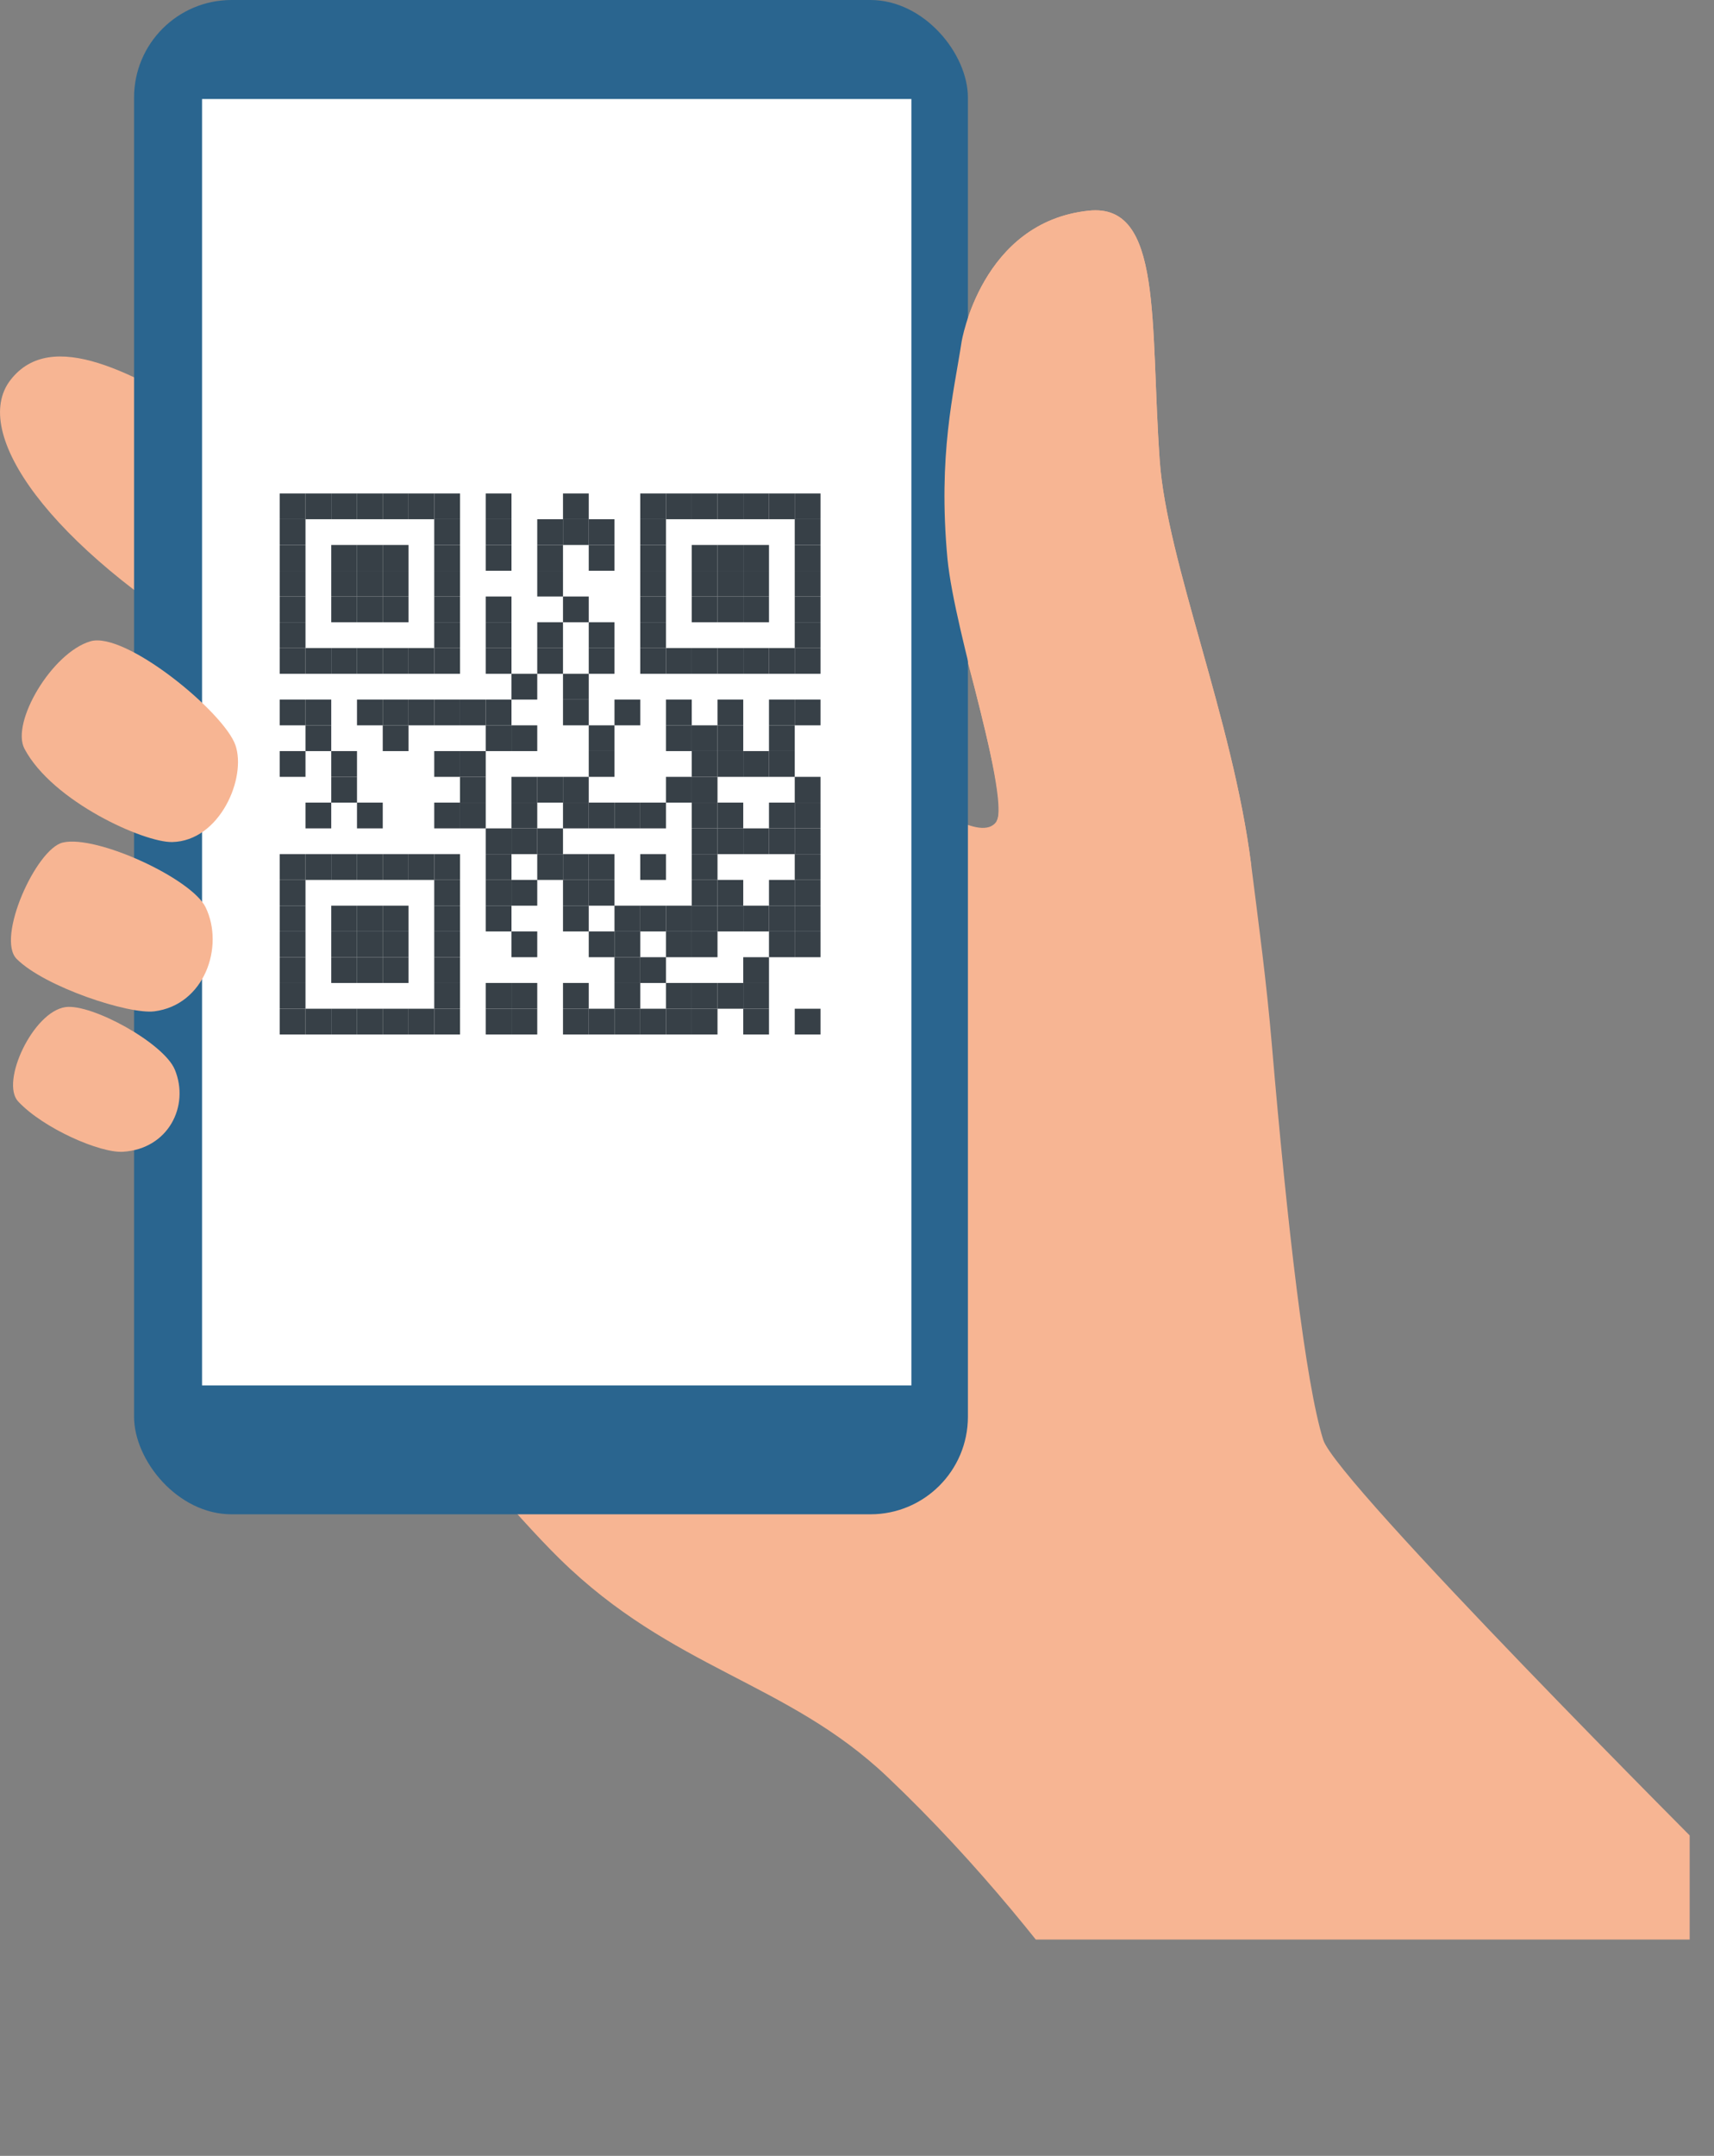 <svg xmlns="http://www.w3.org/2000/svg" xmlns:xlink="http://www.w3.org/1999/xlink" viewBox="0 0 1549.98 1948.5"><rect x="0" y="0" width="1549.98" height="1948.5" fill="#808080" stroke="none"/><defs><style>.cls-1{fill:none;}.cls-2{clip-path:url(#clip-path);}.cls-3{fill:#f7b593;}.cls-4{fill:#2a658f;}.cls-5{fill:#fff;}.cls-6{fill:#374047;}</style><clipPath id="clip-path" transform="translate(-196.02 -25)"><rect class="cls-1" x="-276" y="-222" width="2000" height="2000"/></clipPath></defs><g id="_3" data-name=" 3"><g class="cls-2"><path class="cls-3" d="M433.16,1113.53s189.06,242,269,320.41c102,100.07,205.48,110.93,296.15,196.88,165.61,157,269.49,342.68,269.49,342.68l454.72-6.62L1746,1706s-341.18-341.08-353.37-379.63c-16.05-50.75-32.65-195-46.47-357.1-4.88-57.32-11.84-108.48-18.7-162.71-16.64-131.57-76.22-273.8-82.7-365.26-8.87-124.8,3.06-233-64.19-225.88-97.41,10.25-115,118.66-115,118.66ZM1031.45,748.1l15.06-210.53c2.1,7.15,63.77,209.4,50.71,229.74C1084,788,1031.45,748.1,1031.45,748.1Z" transform="translate(-196.02 -25)"/><path class="cls-3" d="M395.44,410.57c-78.06-49.26-153-89.66-189.88-42.19S240.44,518,395.44,611C487.75,666.39,465.69,454.91,395.44,410.57Z" transform="translate(-196.02 -25)"/></g><rect class="cls-4" x="121.24" width="754.04" height="1368.66" rx="88.16"/><rect class="cls-5" x="182.71" y="89.5" width="641.46" height="1162.66"/><rect class="cls-6" x="914.71" y="936.71" width="23.29" height="23.29" transform="translate(1656.69 1871.71) rotate(180)"/><rect class="cls-6" x="868.14" y="936.71" width="23.29" height="23.29" transform="translate(1563.55 1871.71) rotate(180)"/><rect class="cls-6" x="821.57" y="936.71" width="23.29" height="23.29" transform="translate(1470.41 1871.71) rotate(180)"/><rect class="cls-6" x="798.29" y="936.71" width="23.29" height="23.29" transform="translate(1423.83 1871.71) rotate(180)"/><rect class="cls-6" x="775" y="936.71" width="23.29" height="23.29" transform="translate(1377.26 1871.71) rotate(180)"/><rect class="cls-6" x="751.71" y="936.71" width="23.29" height="23.29" transform="translate(1330.69 1871.71) rotate(180)"/><rect class="cls-6" x="728.43" y="936.71" width="23.29" height="23.29" transform="translate(1284.12 1871.71) rotate(180)"/><rect class="cls-6" x="705.14" y="936.71" width="23.29" height="23.29" transform="translate(1237.55 1871.71) rotate(180)"/><rect class="cls-6" x="658.57" y="936.71" width="23.29" height="23.29" transform="translate(1144.41 1871.71) rotate(180)"/><rect class="cls-6" x="542.14" y="936.71" width="23.29" height="23.29" transform="translate(911.55 1871.71) rotate(180)"/><rect class="cls-6" x="635.29" y="936.71" width="23.29" height="23.29" transform="translate(1097.83 1871.71) rotate(180)"/><rect class="cls-6" x="588.71" y="936.71" width="23.29" height="23.29" transform="translate(1004.69 1871.71) rotate(180)"/><rect class="cls-6" x="565.43" y="936.71" width="23.29" height="23.29" transform="translate(958.12 1871.71) rotate(180)"/><rect class="cls-6" x="518.86" y="936.71" width="23.29" height="23.29" transform="translate(864.98 1871.71) rotate(180)"/><rect class="cls-6" x="495.57" y="936.71" width="23.29" height="23.29" transform="translate(818.41 1871.71) rotate(180)"/><rect class="cls-6" x="472.29" y="936.71" width="23.29" height="23.29" transform="translate(771.83 1871.71) rotate(180)"/><rect class="cls-6" x="449" y="936.71" width="23.29" height="23.29" transform="translate(725.26 1871.71) rotate(180)"/><rect class="cls-6" x="868.14" y="913.43" width="23.29" height="23.29" transform="translate(1563.55 1825.14) rotate(180)"/><rect class="cls-6" x="844.86" y="913.43" width="23.29" height="23.29" transform="translate(1516.98 1825.14) rotate(180)"/><rect class="cls-6" x="821.57" y="913.43" width="23.29" height="23.29" transform="translate(1470.41 1825.14) rotate(180)"/><rect class="cls-6" x="798.29" y="913.43" width="23.29" height="23.29" transform="translate(1423.83 1825.14) rotate(180)"/><rect class="cls-6" x="751.71" y="913.43" width="23.29" height="23.29" transform="translate(1330.69 1825.14) rotate(180)"/><rect class="cls-6" x="705.14" y="913.43" width="23.29" height="23.29" transform="translate(1237.55 1825.14) rotate(180)"/><rect class="cls-6" x="658.57" y="913.43" width="23.29" height="23.29" transform="translate(1144.41 1825.14) rotate(180)"/><rect class="cls-6" x="635.29" y="913.43" width="23.29" height="23.29" transform="translate(1097.83 1825.14) rotate(180)"/><rect class="cls-6" x="588.71" y="913.43" width="23.29" height="23.29" transform="translate(1004.69 1825.14) rotate(180)"/><rect class="cls-6" x="449" y="913.43" width="23.29" height="23.29" transform="translate(725.26 1825.14) rotate(180)"/><rect class="cls-6" x="868.14" y="890.14" width="23.29" height="23.29" transform="translate(1563.55 1778.57) rotate(180)"/><rect class="cls-6" x="775" y="890.14" width="23.29" height="23.29" transform="translate(1377.26 1778.57) rotate(180)"/><rect class="cls-6" x="751.71" y="890.14" width="23.29" height="23.29" transform="translate(1330.69 1778.57) rotate(180)"/><rect class="cls-6" x="542.14" y="890.14" width="23.29" height="23.29" transform="translate(911.55 1778.57) rotate(180)"/><rect class="cls-6" x="588.71" y="890.14" width="23.29" height="23.29" transform="translate(1004.69 1778.57) rotate(180)"/><rect class="cls-6" x="518.86" y="890.14" width="23.29" height="23.29" transform="translate(864.98 1778.57) rotate(180)"/><rect class="cls-6" x="495.57" y="890.14" width="23.29" height="23.29" transform="translate(818.41 1778.57) rotate(180)"/><rect class="cls-6" x="449" y="890.14" width="23.29" height="23.29" transform="translate(725.26 1778.57) rotate(180)"/><rect class="cls-6" x="914.71" y="866.86" width="23.29" height="23.29" transform="translate(1656.69 1732) rotate(180)"/><rect class="cls-6" x="891.43" y="866.86" width="23.29" height="23.29" transform="translate(1610.12 1732) rotate(180)"/><rect class="cls-6" x="821.57" y="866.86" width="23.29" height="23.29" transform="translate(1470.41 1732) rotate(180)"/><rect class="cls-6" x="798.29" y="866.86" width="23.29" height="23.29" transform="translate(1423.83 1732) rotate(180)"/><rect class="cls-6" x="751.71" y="866.86" width="23.29" height="23.29" transform="translate(1330.69 1732) rotate(180)"/><rect class="cls-6" x="728.43" y="866.86" width="23.29" height="23.29" transform="translate(1284.12 1732) rotate(180)"/><rect class="cls-6" x="658.57" y="866.86" width="23.29" height="23.29" transform="translate(1144.41 1732) rotate(180)"/><rect class="cls-6" x="542.14" y="866.86" width="23.29" height="23.29" transform="translate(911.55 1732) rotate(180)"/><rect class="cls-6" x="588.71" y="866.86" width="23.29" height="23.29" transform="translate(1004.69 1732) rotate(180)"/><rect class="cls-6" x="518.86" y="866.86" width="23.29" height="23.29" transform="translate(864.98 1732) rotate(180)"/><rect class="cls-6" x="495.57" y="866.86" width="23.29" height="23.29" transform="translate(818.41 1732) rotate(180)"/><rect class="cls-6" x="449" y="866.86" width="23.29" height="23.29" transform="translate(725.26 1732) rotate(180)"/><rect class="cls-6" x="914.71" y="843.57" width="23.29" height="23.29" transform="translate(1656.69 1685.43) rotate(180)"/><rect class="cls-6" x="891.43" y="843.57" width="23.29" height="23.29" transform="translate(1610.12 1685.43) rotate(180)"/><rect class="cls-6" x="868.14" y="843.57" width="23.29" height="23.29" transform="translate(1563.55 1685.43) rotate(180)"/><rect class="cls-6" x="844.86" y="843.57" width="23.29" height="23.29" transform="translate(1516.98 1685.43) rotate(180)"/><rect class="cls-6" x="821.57" y="843.57" width="23.29" height="23.29" transform="translate(1470.41 1685.43) rotate(180)"/><rect class="cls-6" x="798.29" y="843.57" width="23.29" height="23.29" transform="translate(1423.83 1685.43) rotate(180)"/><rect class="cls-6" x="775" y="843.57" width="23.29" height="23.29" transform="translate(1377.26 1685.43) rotate(180)"/><rect class="cls-6" x="751.71" y="843.57" width="23.29" height="23.29" transform="translate(1330.69 1685.43) rotate(180)"/><rect class="cls-6" x="705.14" y="843.57" width="23.29" height="23.29" transform="translate(1237.55 1685.43) rotate(180)"/><rect class="cls-6" x="542.14" y="843.57" width="23.29" height="23.29" transform="translate(911.55 1685.43) rotate(180)"/><rect class="cls-6" x="635.29" y="843.57" width="23.29" height="23.29" transform="translate(1097.83 1685.43) rotate(180)"/><rect class="cls-6" x="588.71" y="843.57" width="23.29" height="23.29" transform="translate(1004.69 1685.43) rotate(180)"/><rect class="cls-6" x="518.86" y="843.57" width="23.29" height="23.29" transform="translate(864.98 1685.43) rotate(180)"/><rect class="cls-6" x="495.57" y="843.57" width="23.29" height="23.29" transform="translate(818.41 1685.43) rotate(180)"/><rect class="cls-6" x="449" y="843.57" width="23.29" height="23.29" transform="translate(725.26 1685.43) rotate(180)"/><rect class="cls-6" x="914.71" y="820.29" width="23.29" height="23.29" transform="translate(1656.69 1638.86) rotate(180)"/><rect class="cls-6" x="891.43" y="820.29" width="23.29" height="23.29" transform="translate(1610.12 1638.86) rotate(180)"/><rect class="cls-6" x="844.86" y="820.29" width="23.29" height="23.29" transform="translate(1516.98 1638.86) rotate(180)"/><rect class="cls-6" x="821.57" y="820.29" width="23.29" height="23.29" transform="translate(1470.41 1638.86) rotate(180)"/><rect class="cls-6" x="728.43" y="820.29" width="23.29" height="23.29" transform="translate(1284.12 1638.86) rotate(180)"/><rect class="cls-6" x="705.14" y="820.29" width="23.29" height="23.29" transform="translate(1237.55 1638.86) rotate(180)"/><rect class="cls-6" x="658.57" y="820.29" width="23.29" height="23.29" transform="translate(1144.41 1638.86) rotate(180)"/><rect class="cls-6" x="635.29" y="820.29" width="23.29" height="23.29" transform="translate(1097.83 1638.86) rotate(180)"/><rect class="cls-6" x="588.71" y="820.29" width="23.29" height="23.29" transform="translate(1004.69 1638.86) rotate(180)"/><rect class="cls-6" x="449" y="820.29" width="23.29" height="23.29" transform="translate(725.26 1638.86) rotate(180)"/><rect class="cls-6" x="914.71" y="797" width="23.29" height="23.29" transform="translate(1656.69 1592.29) rotate(180)"/><rect class="cls-6" x="821.57" y="797" width="23.29" height="23.29" transform="translate(1470.41 1592.29) rotate(180)"/><rect class="cls-6" x="775" y="797" width="23.29" height="23.29" transform="translate(1377.26 1592.29) rotate(180)"/><rect class="cls-6" x="728.43" y="797" width="23.29" height="23.29" transform="translate(1284.12 1592.29) rotate(180)"/><rect class="cls-6" x="705.14" y="797" width="23.29" height="23.29" transform="translate(1237.55 1592.29) rotate(180)"/><rect class="cls-6" x="681.86" y="797" width="23.29" height="23.29" transform="translate(1190.98 1592.29) rotate(180)"/><rect class="cls-6" x="542.14" y="797" width="23.29" height="23.29" transform="translate(911.55 1592.29) rotate(180)"/><rect class="cls-6" x="635.29" y="797" width="23.29" height="23.29" transform="translate(1097.83 1592.29) rotate(180)"/><rect class="cls-6" x="588.71" y="797" width="23.29" height="23.29" transform="translate(1004.69 1592.29) rotate(180)"/><rect class="cls-6" x="565.43" y="797" width="23.29" height="23.29" transform="translate(958.12 1592.29) rotate(180)"/><rect class="cls-6" x="518.86" y="797" width="23.29" height="23.29" transform="translate(864.98 1592.29) rotate(180)"/><rect class="cls-6" x="495.57" y="797" width="23.29" height="23.29" transform="translate(818.41 1592.29) rotate(180)"/><rect class="cls-6" x="472.29" y="797" width="23.29" height="23.29" transform="translate(771.83 1592.29) rotate(180)"/><rect class="cls-6" x="449" y="797" width="23.29" height="23.29" transform="translate(725.26 1592.29) rotate(180)"/><rect class="cls-6" x="914.71" y="773.71" width="23.29" height="23.29" transform="translate(1656.69 1545.71) rotate(180)"/><rect class="cls-6" x="891.43" y="773.71" width="23.29" height="23.29" transform="translate(1610.12 1545.71) rotate(180)"/><rect class="cls-6" x="868.14" y="773.71" width="23.29" height="23.29" transform="translate(1563.55 1545.71) rotate(180)"/><rect class="cls-6" x="844.86" y="773.71" width="23.29" height="23.29" transform="translate(1516.98 1545.71) rotate(180)"/><rect class="cls-6" x="821.57" y="773.71" width="23.29" height="23.29" transform="translate(1470.41 1545.71) rotate(180)"/><rect class="cls-6" x="681.86" y="773.71" width="23.29" height="23.29" transform="translate(1190.98 1545.71) rotate(180)"/><rect class="cls-6" x="658.57" y="773.71" width="23.29" height="23.29" transform="translate(1144.41 1545.71) rotate(180)"/><rect class="cls-6" x="635.29" y="773.71" width="23.29" height="23.29" transform="translate(1097.83 1545.71) rotate(180)"/><rect class="cls-6" x="914.71" y="750.43" width="23.29" height="23.29" transform="translate(1656.69 1499.14) rotate(180)"/><rect class="cls-6" x="891.43" y="750.43" width="23.29" height="23.29" transform="translate(1610.12 1499.14) rotate(180)"/><rect class="cls-6" x="844.86" y="750.43" width="23.29" height="23.29" transform="translate(1516.98 1499.14) rotate(180)"/><rect class="cls-6" x="821.57" y="750.43" width="23.29" height="23.29" transform="translate(1470.41 1499.14) rotate(180)"/><rect class="cls-6" x="775" y="750.43" width="23.29" height="23.29" transform="translate(1377.26 1499.14) rotate(180)"/><rect class="cls-6" x="751.71" y="750.43" width="23.29" height="23.29" transform="translate(1330.69 1499.14) rotate(180)"/><rect class="cls-6" x="728.43" y="750.43" width="23.29" height="23.29" transform="translate(1284.12 1499.14) rotate(180)"/><rect class="cls-6" x="705.14" y="750.43" width="23.29" height="23.29" transform="translate(1237.55 1499.14) rotate(180)"/><rect class="cls-6" x="658.57" y="750.43" width="23.29" height="23.29" transform="translate(1144.41 1499.14) rotate(180)"/><rect class="cls-6" x="612" y="750.43" width="23.29" height="23.29" transform="translate(1051.26 1499.14) rotate(180)"/><rect class="cls-6" x="588.71" y="750.43" width="23.29" height="23.29" transform="translate(1004.69 1499.14) rotate(180)"/><rect class="cls-6" x="518.86" y="750.43" width="23.29" height="23.29" transform="translate(864.98 1499.14) rotate(180)"/><rect class="cls-6" x="472.29" y="750.43" width="23.29" height="23.29" transform="translate(771.83 1499.14) rotate(180)"/><rect class="cls-6" x="914.71" y="727.14" width="23.29" height="23.29" transform="translate(1656.69 1452.57) rotate(180)"/><rect class="cls-6" x="821.57" y="727.14" width="23.29" height="23.29" transform="translate(1470.41 1452.57) rotate(180)"/><rect class="cls-6" x="798.29" y="727.14" width="23.29" height="23.29" transform="translate(1423.83 1452.57) rotate(180)"/><rect class="cls-6" x="705.14" y="727.14" width="23.29" height="23.29" transform="translate(1237.55 1452.57) rotate(180)"/><rect class="cls-6" x="681.86" y="727.14" width="23.29" height="23.29" transform="translate(1190.98 1452.57) rotate(180)"/><rect class="cls-6" x="658.57" y="727.14" width="23.29" height="23.29" transform="translate(1144.41 1452.57) rotate(180)"/><rect class="cls-6" x="612" y="727.14" width="23.29" height="23.29" transform="translate(1051.26 1452.57) rotate(180)"/><rect class="cls-6" x="495.57" y="727.14" width="23.29" height="23.29" transform="translate(818.41 1452.57) rotate(180)"/><rect class="cls-6" x="891.43" y="703.86" width="23.29" height="23.29" transform="translate(1610.12 1406) rotate(180)"/><rect class="cls-6" x="868.14" y="703.86" width="23.29" height="23.29" transform="translate(1563.55 1406) rotate(180)"/><rect class="cls-6" x="844.86" y="703.86" width="23.29" height="23.29" transform="translate(1516.98 1406) rotate(180)"/><rect class="cls-6" x="821.57" y="703.86" width="23.29" height="23.29" transform="translate(1470.41 1406) rotate(180)"/><rect class="cls-6" x="728.43" y="703.86" width="23.29" height="23.29" transform="translate(1284.12 1406) rotate(180)"/><rect class="cls-6" x="612" y="703.86" width="23.29" height="23.29" transform="translate(1051.26 1406) rotate(180)"/><rect class="cls-6" x="588.71" y="703.86" width="23.29" height="23.29" transform="translate(1004.69 1406) rotate(180)"/><rect class="cls-6" x="495.57" y="703.86" width="23.29" height="23.29" transform="translate(818.41 1406) rotate(180)"/><rect class="cls-6" x="449" y="703.86" width="23.29" height="23.29" transform="translate(725.26 1406) rotate(180)"/><rect class="cls-6" x="891.43" y="680.57" width="23.29" height="23.29" transform="translate(1610.12 1359.43) rotate(180)"/><rect class="cls-6" x="844.86" y="680.57" width="23.29" height="23.29" transform="translate(1516.98 1359.43) rotate(180)"/><rect class="cls-6" x="844.86" y="657.29" width="23.29" height="23.29" transform="translate(1516.98 1312.86) rotate(180)"/><rect class="cls-6" x="821.57" y="680.57" width="23.29" height="23.29" transform="translate(1470.41 1359.43) rotate(180)"/><rect class="cls-6" x="798.29" y="680.57" width="23.29" height="23.29" transform="translate(1423.83 1359.43) rotate(180)"/><rect class="cls-6" x="728.43" y="680.57" width="23.29" height="23.29" transform="translate(1284.12 1359.43) rotate(180)"/><rect class="cls-6" x="658.57" y="680.57" width="23.29" height="23.29" transform="translate(1144.41 1359.43) rotate(180)"/><rect class="cls-6" x="542.14" y="680.57" width="23.29" height="23.29" transform="translate(911.55 1359.43) rotate(180)"/><rect class="cls-6" x="635.29" y="680.57" width="23.29" height="23.29" transform="translate(1097.83 1359.43) rotate(180)"/><rect class="cls-6" x="472.29" y="680.57" width="23.29" height="23.29" transform="translate(771.83 1359.43) rotate(180)"/><rect class="cls-6" x="914.71" y="657.29" width="23.29" height="23.29" transform="translate(1656.69 1312.86) rotate(180)"/><rect class="cls-6" x="891.43" y="657.29" width="23.29" height="23.29" transform="translate(1610.12 1312.86) rotate(180)"/><rect class="cls-6" x="798.29" y="657.29" width="23.29" height="23.29" transform="translate(1423.83 1312.86) rotate(180)"/><rect class="cls-6" x="751.71" y="657.29" width="23.29" height="23.29" transform="translate(1330.69 1312.86) rotate(180)"/><rect class="cls-6" x="705.14" y="657.29" width="23.29" height="23.29" transform="translate(1237.55 1312.86) rotate(180)"/><rect class="cls-6" x="542.14" y="657.29" width="23.29" height="23.29" transform="translate(911.55 1312.86) rotate(180)"/><rect class="cls-6" x="518.86" y="657.29" width="23.29" height="23.29" transform="translate(864.98 1312.86) rotate(180)"/><rect class="cls-6" x="635.29" y="657.29" width="23.29" height="23.29" transform="translate(1097.83 1312.86) rotate(180)"/><rect class="cls-6" x="612" y="657.29" width="23.29" height="23.29" transform="translate(1051.26 1312.86) rotate(180)"/><rect class="cls-6" x="588.71" y="657.29" width="23.29" height="23.29" transform="translate(1004.69 1312.86) rotate(180)"/><rect class="cls-6" x="565.43" y="657.29" width="23.29" height="23.29" transform="translate(958.12 1312.86) rotate(180)"/><rect class="cls-6" x="472.29" y="657.29" width="23.29" height="23.29" transform="translate(771.83 1312.86) rotate(180)"/><rect class="cls-6" x="449" y="657.29" width="23.29" height="23.29" transform="translate(725.26 1312.86) rotate(180)"/><rect class="cls-6" x="705.14" y="634" width="23.29" height="23.29" transform="translate(1237.55 1266.29) rotate(180)"/><rect class="cls-6" x="658.57" y="634" width="23.29" height="23.29" transform="translate(1144.41 1266.29) rotate(180)"/><rect class="cls-6" x="914.71" y="610.71" width="23.29" height="23.29" transform="translate(1656.69 1219.71) rotate(180)"/><rect class="cls-6" x="891.43" y="610.71" width="23.29" height="23.29" transform="translate(1610.12 1219.71) rotate(180)"/><rect class="cls-6" x="868.14" y="610.71" width="23.29" height="23.29" transform="translate(1563.55 1219.71) rotate(180)"/><rect class="cls-6" x="844.86" y="610.71" width="23.29" height="23.29" transform="translate(1516.98 1219.71) rotate(180)"/><rect class="cls-6" x="821.57" y="610.71" width="23.29" height="23.29" transform="translate(1470.41 1219.71) rotate(180)"/><rect class="cls-6" x="798.29" y="610.71" width="23.29" height="23.29" transform="translate(1423.83 1219.71) rotate(180)"/><rect class="cls-6" x="775" y="610.71" width="23.29" height="23.29" transform="translate(1377.26 1219.71) rotate(180)"/><rect class="cls-6" x="728.43" y="587.43" width="23.29" height="23.29" transform="translate(1284.12 1173.14) rotate(180)"/><rect class="cls-6" x="728.43" y="610.71" width="23.29" height="23.29" transform="translate(1284.12 1219.71) rotate(180)"/><rect class="cls-6" x="681.86" y="610.71" width="23.29" height="23.29" transform="translate(1190.98 1219.71) rotate(180)"/><rect class="cls-6" x="542.14" y="610.71" width="23.29" height="23.29" transform="translate(911.55 1219.71) rotate(180)"/><rect class="cls-6" x="635.29" y="610.71" width="23.29" height="23.29" transform="translate(1097.83 1219.71) rotate(180)"/><rect class="cls-6" x="588.71" y="610.71" width="23.29" height="23.29" transform="translate(1004.69 1219.71) rotate(180)"/><rect class="cls-6" x="565.43" y="610.71" width="23.29" height="23.29" transform="translate(958.12 1219.71) rotate(180)"/><rect class="cls-6" x="518.86" y="610.71" width="23.29" height="23.29" transform="translate(864.98 1219.71) rotate(180)"/><rect class="cls-6" x="495.57" y="610.71" width="23.29" height="23.29" transform="translate(818.41 1219.71) rotate(180)"/><rect class="cls-6" x="472.29" y="610.71" width="23.29" height="23.29" transform="translate(771.83 1219.71) rotate(180)"/><rect class="cls-6" x="449" y="610.71" width="23.29" height="23.29" transform="translate(725.26 1219.71) rotate(180)"/><rect class="cls-6" x="914.71" y="587.43" width="23.29" height="23.29" transform="translate(1656.69 1173.14) rotate(180)"/><rect class="cls-6" x="775" y="587.43" width="23.29" height="23.29" transform="translate(1377.26 1173.14) rotate(180)"/><rect class="cls-6" x="681.86" y="587.43" width="23.29" height="23.29" transform="translate(1190.98 1173.14) rotate(180)"/><rect class="cls-6" x="635.29" y="587.43" width="23.29" height="23.29" transform="translate(1097.83 1173.14) rotate(180)"/><rect class="cls-6" x="635.29" y="564.14" width="23.29" height="23.29" transform="translate(1097.83 1126.57) rotate(180)"/><rect class="cls-6" x="588.71" y="587.43" width="23.29" height="23.29" transform="translate(1004.69 1173.14) rotate(180)"/><rect class="cls-6" x="449" y="587.43" width="23.29" height="23.29" transform="translate(725.26 1173.14) rotate(180)"/><rect class="cls-6" x="914.71" y="564.14" width="23.29" height="23.29" transform="translate(1656.69 1126.57) rotate(180)"/><rect class="cls-6" x="868.14" y="564.14" width="23.29" height="23.29" transform="translate(1563.55 1126.57) rotate(180)"/><rect class="cls-6" x="844.86" y="564.14" width="23.29" height="23.29" transform="translate(1516.98 1126.57) rotate(180)"/><rect class="cls-6" x="821.57" y="564.14" width="23.29" height="23.29" transform="translate(1470.41 1126.57) rotate(180)"/><rect class="cls-6" x="775" y="564.14" width="23.29" height="23.29" transform="translate(1377.26 1126.57) rotate(180)"/><rect class="cls-6" x="705.14" y="564.14" width="23.29" height="23.29" transform="translate(1237.55 1126.57) rotate(180)"/><rect class="cls-6" x="542.14" y="564.14" width="23.29" height="23.29" transform="translate(911.55 1126.57) rotate(180)"/><rect class="cls-6" x="588.71" y="564.14" width="23.29" height="23.29" transform="translate(1004.69 1126.57) rotate(180)"/><rect class="cls-6" x="518.86" y="564.14" width="23.29" height="23.29" transform="translate(864.98 1126.57) rotate(180)"/><rect class="cls-6" x="495.57" y="564.14" width="23.29" height="23.29" transform="translate(818.41 1126.57) rotate(180)"/><rect class="cls-6" x="449" y="564.14" width="23.29" height="23.29" transform="translate(725.26 1126.57) rotate(180)"/><rect class="cls-6" x="914.71" y="540.86" width="23.29" height="23.29" transform="translate(1656.69 1080) rotate(180)"/><rect class="cls-6" x="868.14" y="540.86" width="23.29" height="23.29" transform="translate(1563.55 1080) rotate(180)"/><rect class="cls-6" x="844.86" y="540.86" width="23.29" height="23.29" transform="translate(1516.98 1080) rotate(180)"/><rect class="cls-6" x="821.57" y="540.86" width="23.29" height="23.29" transform="translate(1470.41 1080) rotate(180)"/><rect class="cls-6" x="775" y="540.86" width="23.29" height="23.29" transform="translate(1377.26 1080) rotate(180)"/><rect class="cls-6" x="681.86" y="540.86" width="23.29" height="23.29" transform="translate(1190.98 1080) rotate(180)"/><rect class="cls-6" x="542.14" y="540.86" width="23.29" height="23.29" transform="translate(911.55 1080) rotate(180)"/><rect class="cls-6" x="588.71" y="540.86" width="23.29" height="23.29" transform="translate(1004.69 1080) rotate(180)"/><rect class="cls-6" x="518.86" y="540.86" width="23.29" height="23.29" transform="translate(864.98 1080) rotate(180)"/><rect class="cls-6" x="495.57" y="540.86" width="23.29" height="23.29" transform="translate(818.41 1080) rotate(180)"/><rect class="cls-6" x="449" y="540.86" width="23.29" height="23.29" transform="translate(725.26 1080) rotate(180)"/><rect class="cls-6" x="914.71" y="517.57" width="23.29" height="23.29" transform="translate(1656.69 1033.43) rotate(180)"/><rect class="cls-6" x="868.14" y="517.57" width="23.29" height="23.29" transform="translate(1563.55 1033.43) rotate(180)"/><rect class="cls-6" x="844.86" y="517.57" width="23.29" height="23.29" transform="translate(1516.98 1033.43) rotate(180)"/><rect class="cls-6" x="821.57" y="517.57" width="23.29" height="23.29" transform="translate(1470.41 1033.43) rotate(180)"/><rect class="cls-6" x="775" y="517.57" width="23.29" height="23.29" transform="translate(1377.26 1033.43) rotate(180)"/><rect class="cls-6" x="728.43" y="517.57" width="23.29" height="23.29" transform="translate(1284.12 1033.43) rotate(180)"/><rect class="cls-6" x="681.86" y="517.57" width="23.29" height="23.29" transform="translate(1190.98 1033.43) rotate(180)"/><rect class="cls-6" x="542.14" y="517.57" width="23.29" height="23.29" transform="translate(911.55 1033.43) rotate(180)"/><rect class="cls-6" x="635.29" y="517.57" width="23.29" height="23.29" transform="translate(1097.83 1033.43) rotate(180)"/><rect class="cls-6" x="588.71" y="517.57" width="23.29" height="23.29" transform="translate(1004.69 1033.43) rotate(180)"/><rect class="cls-6" x="518.86" y="517.57" width="23.29" height="23.29" transform="translate(864.98 1033.43) rotate(180)"/><rect class="cls-6" x="495.57" y="517.57" width="23.29" height="23.29" transform="translate(818.41 1033.43) rotate(180)"/><rect class="cls-6" x="449" y="517.57" width="23.29" height="23.29" transform="translate(725.26 1033.43) rotate(180)"/><rect class="cls-6" x="914.71" y="494.29" width="23.29" height="23.29" transform="translate(1656.69 986.86) rotate(180)"/><rect class="cls-6" x="775" y="494.29" width="23.29" height="23.29" transform="translate(1377.26 986.86) rotate(180)"/><rect class="cls-6" x="728.43" y="494.29" width="23.29" height="23.29" transform="translate(1284.12 986.86) rotate(180)"/><rect class="cls-6" x="705.14" y="494.29" width="23.29" height="23.29" transform="translate(1237.55 986.86) rotate(180)"/><rect class="cls-6" x="681.86" y="494.29" width="23.29" height="23.29" transform="translate(1190.98 986.86) rotate(180)"/><rect class="cls-6" x="635.29" y="494.29" width="23.29" height="23.29" transform="translate(1097.83 986.86) rotate(180)"/><rect class="cls-6" x="588.71" y="494.29" width="23.29" height="23.29" transform="translate(1004.69 986.86) rotate(180)"/><rect class="cls-6" x="449" y="494.29" width="23.29" height="23.29" transform="translate(725.26 986.86) rotate(180)"/><rect class="cls-6" x="914.71" y="471" width="23.29" height="23.29" transform="translate(1656.69 940.29) rotate(180)"/><rect class="cls-6" x="891.43" y="471" width="23.29" height="23.29" transform="translate(1610.12 940.29) rotate(180)"/><rect class="cls-6" x="868.14" y="471" width="23.29" height="23.29" transform="translate(1563.55 940.29) rotate(180)"/><rect class="cls-6" x="844.86" y="471" width="23.29" height="23.29" transform="translate(1516.98 940.29) rotate(180)"/><rect class="cls-6" x="821.57" y="471" width="23.29" height="23.29" transform="translate(1470.41 940.29) rotate(180)"/><rect class="cls-6" x="798.29" y="471" width="23.29" height="23.29" transform="translate(1423.83 940.29) rotate(180)"/><rect class="cls-6" x="775" y="471" width="23.29" height="23.29" transform="translate(1377.26 940.29) rotate(180)"/><rect class="cls-6" x="705.14" y="471" width="23.29" height="23.29" transform="translate(1237.55 940.29) rotate(180)"/><rect class="cls-6" x="542.14" y="471" width="23.29" height="23.29" transform="translate(911.55 940.29) rotate(180)"/><rect class="cls-6" x="635.29" y="471" width="23.29" height="23.29" transform="translate(1097.83 940.29) rotate(180)"/><rect class="cls-6" x="588.71" y="471" width="23.29" height="23.29" transform="translate(1004.69 940.29) rotate(180)"/><rect class="cls-6" x="565.43" y="471" width="23.29" height="23.29" transform="translate(958.12 940.29) rotate(180)"/><rect class="cls-6" x="518.86" y="471" width="23.29" height="23.29" transform="translate(864.98 940.29) rotate(180)"/><rect class="cls-6" x="495.57" y="471" width="23.29" height="23.29" transform="translate(818.41 940.29) rotate(180)"/><rect class="cls-6" x="472.29" y="471" width="23.29" height="23.29" transform="translate(771.83 940.29) rotate(180)"/><rect class="cls-6" x="449" y="471" width="23.29" height="23.29" transform="translate(725.26 940.29) rotate(180)"/><path class="cls-3" d="M1327.46,806.56c-16.64-131.57-76.22-273.8-82.7-365.26-8.87-124.8,3.06-233-64.19-225.88-97.41,10.25-115,118.66-115,118.66-7,45.92-21.47,101.71-12.77,195.84,6.93,70,57.43,217.05,44.37,237.39Z" transform="translate(-196.02 -25)"/><path class="cls-3" d="M277.84,604.61c-34.88,10.22-72.2,73.51-59.68,97.15,25.3,47.76,108.19,84.82,133.54,84.3,43.11-.88,67.48-58,57.2-87.62S309.41,595.36,277.84,604.61Z" transform="translate(-196.02 -25)"/><path class="cls-3" d="M252.88,786.49c-24.28,5.65-60.59,86.51-41.74,105.26,25.52,25.4,101.4,50.21,124.43,47.32,45.33-5.7,63.58-58.54,46.4-94C369.4,819.11,283.43,779.4,252.88,786.49Z" transform="translate(-196.02 -25)"/><path class="cls-3" d="M255.29,935.23c-29.39,4.07-59.17,67.85-42.83,85.32,22.67,24.24,74,46.78,94.87,45.44,41-2.63,60.29-41.38,46.81-74.18C344.28,967.83,279,932,255.29,935.23Z" transform="translate(-196.02 -25)"/></g></svg>